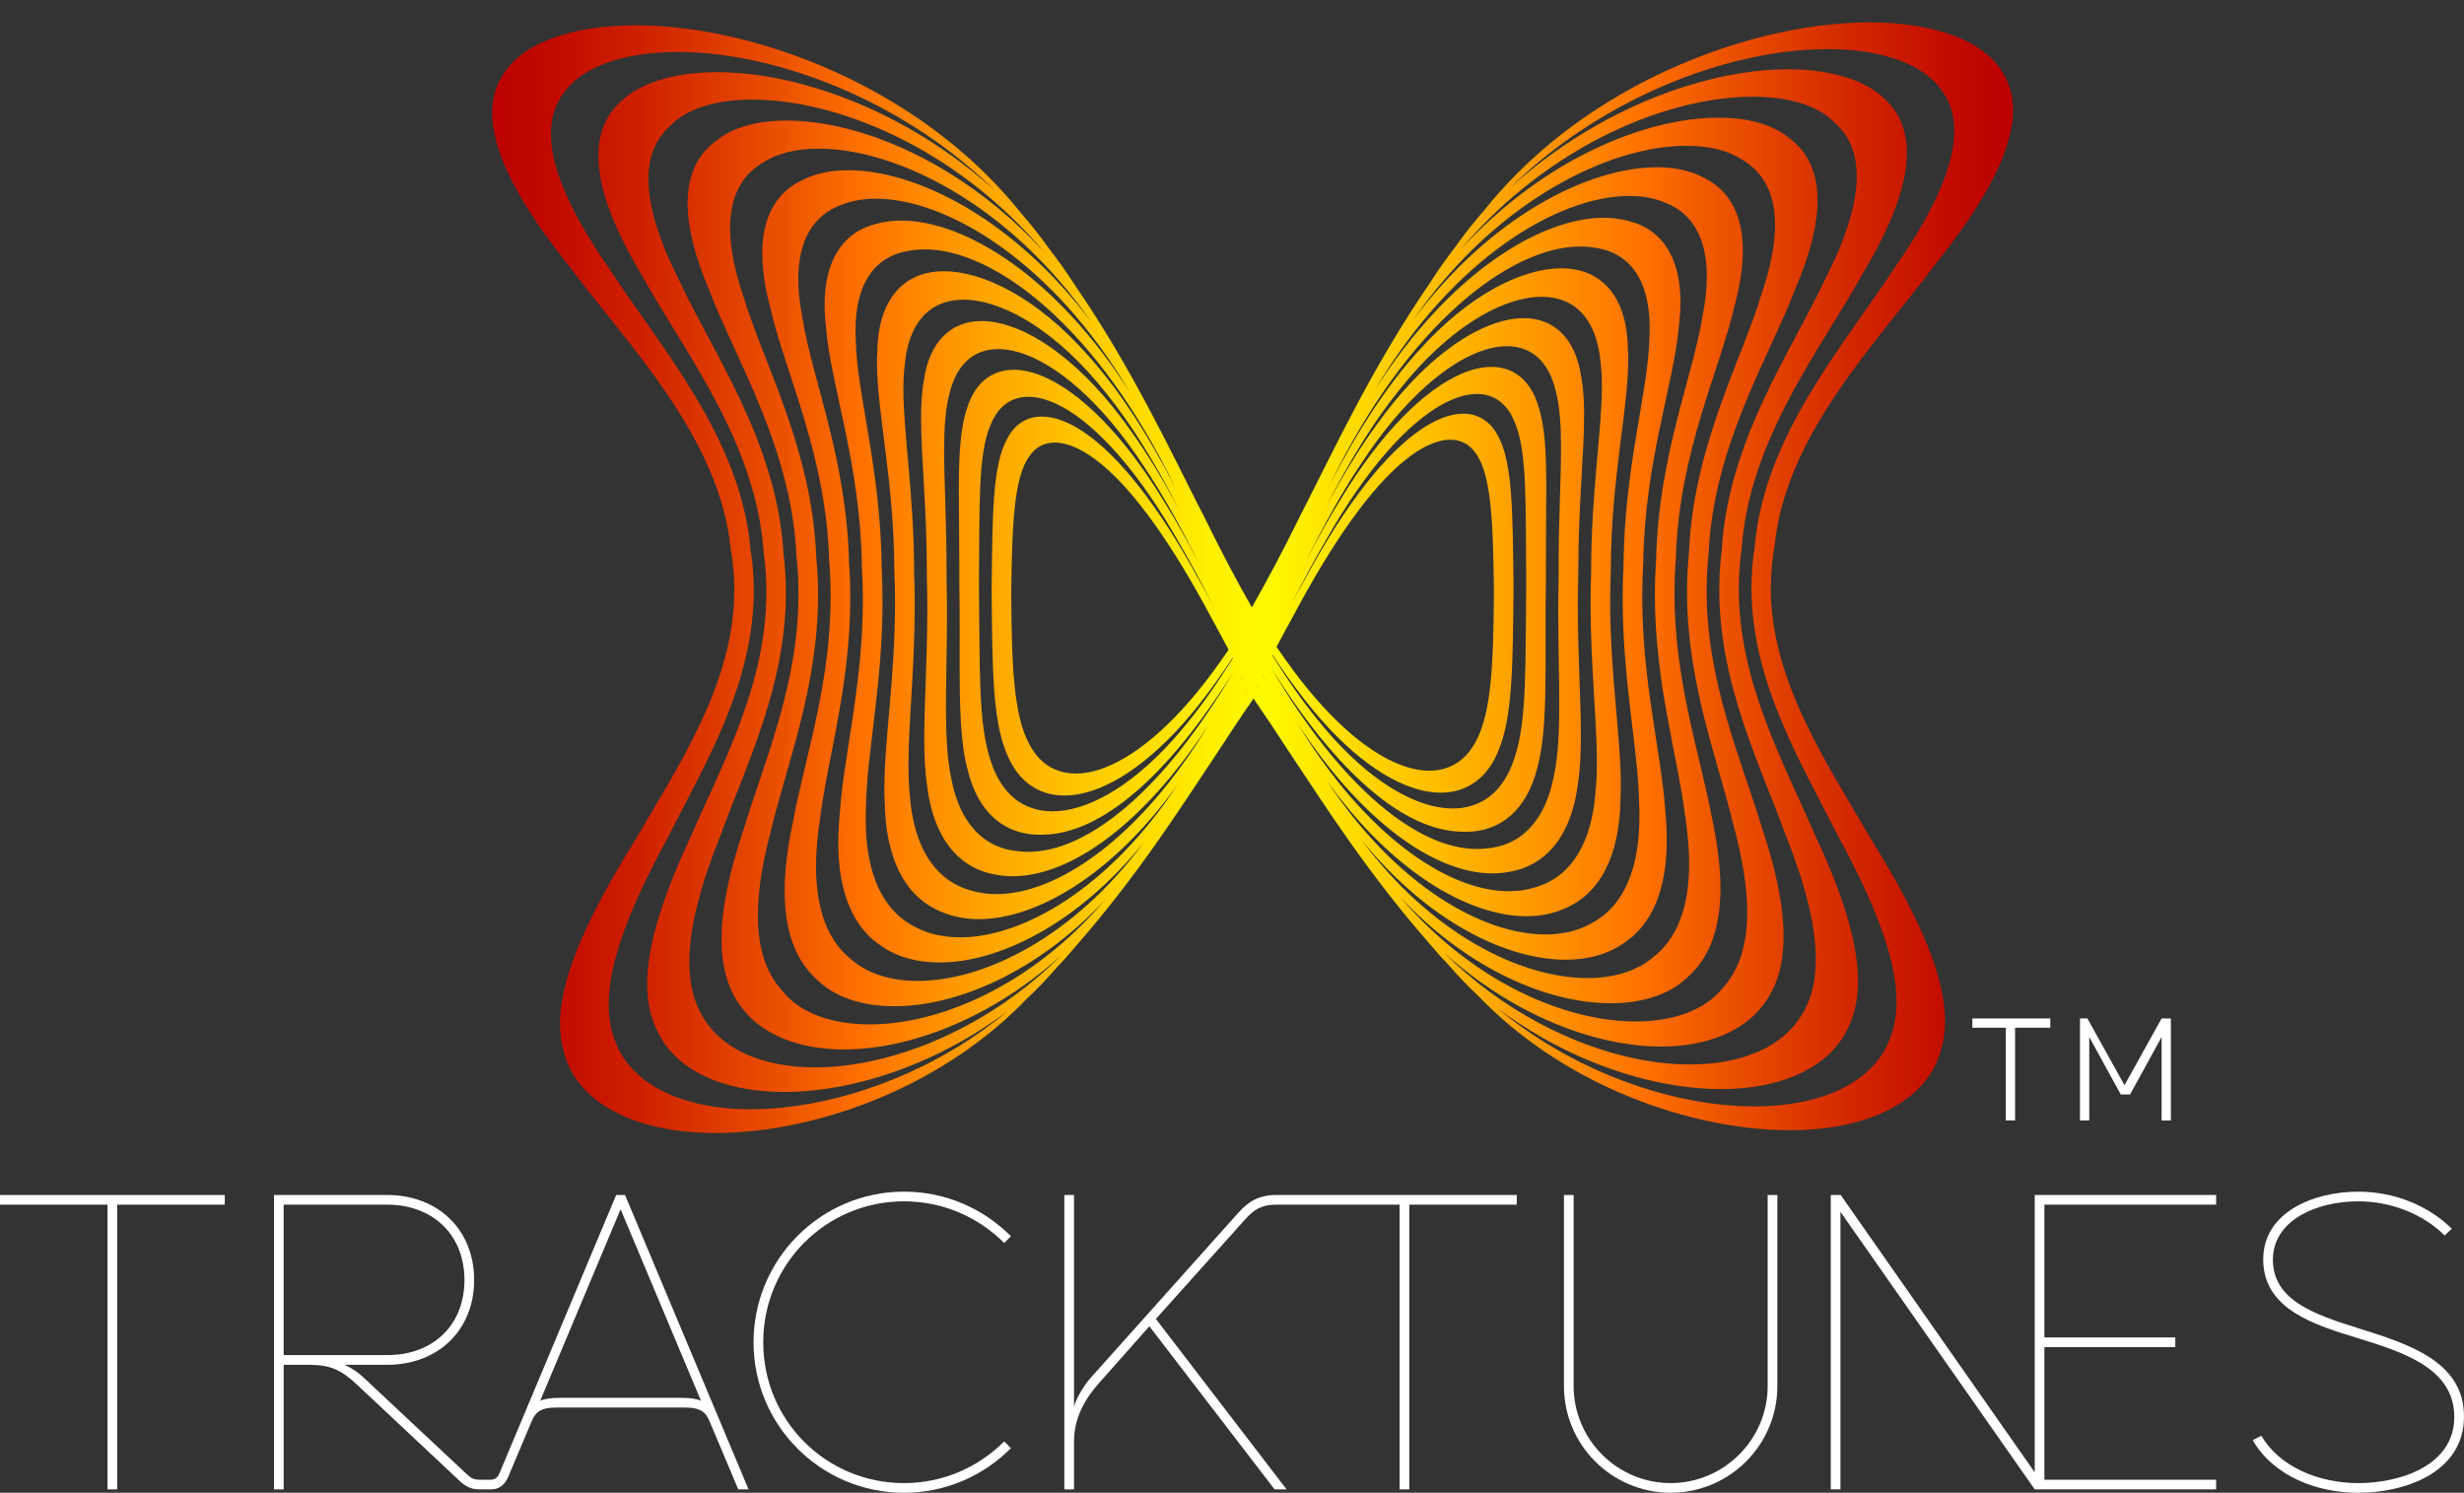 <!-- Generator: Adobe Illustrator 13.0.2, SVG Export Plug-In . SVG Version: 6.00 Build 14948)  -->
<svg xmlns:rdf="http://www.w3.org/1999/02/22-rdf-syntax-ns#" xmlns="http://www.w3.org/2000/svg" version="1.1" xml:space="preserve" height="330.95px" width="546.21px" enable-background="new 0 0 546.209 330.947" y="0px" x="0px" xmlns:cc="http://creativecommons.org/ns#" xmlns:dc="http://purl.org/dc/elements/1.1/" viewBox="0 0 546.209 330.947"><rect x="0" y="0" width="546.209" height="330.947" fill="#333333" stroke="none"/><defs><linearGradient id="linearGradient3452" x1="1409.3" gradientUnits="userSpaceOnUse" x2="1460.5" gradientTransform="matrix(6.578,0,0,6.578,-9161.853,-2938.376)" y1="466.14" y2="466.14"><stop stop-color="#b00" offset="0"/><stop stop-color="#c00900" offset="0.038"/><stop stop-color="#cf2100" offset="0.1"/><stop stop-color="#e64900" offset="0.177"/><stop stop-color="#ff7200" offset="0.247"/><stop stop-color="#ffa000" offset="0.32"/><stop stop-color="#ffd000" offset="0.407"/><stop stop-color="#ffef00" offset="0.473"/><stop stop-color="#fffa00" offset="0.511"/><stop stop-color="#ff7200" offset="0.758"/><stop stop-color="#f15a00" offset="0.799"/><stop stop-color="#d42a00" offset="0.891"/><stop stop-color="#c20b00" offset="0.961"/><stop stop-color="#b00" offset="1"/></linearGradient></defs><path d="M23.838,267.08h-23.839v-2.146h49.824v2.146h-23.84v63.122h-2.145v-63.122z" fill="#FFF"/><path d="m60.736,264.93h25.051c11.384,0,19.316,7.745,19.316,18.849,0,11.056-7.887,18.803-19.316,18.803h-9.469s2.052,0.743,4.199,2.751l22.767,21.32c0.933,0.887,1.585,1.399,2.938,1.399h2.614c0.932,0,1.539-0.56,1.912-1.492l25.846-61.63h1.961l27.384,65.268h-2.286l-6.251-14.835c-0.84-2.005-1.681-3.313-5.598-3.313h-28.458c-3.92,0-4.761,1.309-5.598,3.313l-5.039,11.943c-0.794,1.912-2.054,2.892-3.873,2.892h-2.614c-1.818,0-3.079-0.653-4.524-2.053l-22.619-21.22c-3.406-3.173-5.786-4.338-10.542-4.338h-5.649v27.616h-2.145v-65.267zm25.051,35.504c10.311,0,17.17-6.718,17.17-16.655s-6.905-16.703-17.17-16.703h-22.91v33.358h22.907zm38.443,9.469h26.686c2.006,0,3.498,0.188,4.479,0.653l-17.823-42.454-17.819,42.454c0.976-0.464,2.471-0.653,4.477-0.653z" fill="#FFF"/><path d="m224.1,321.06c-6.064,6.11-14.462,9.889-23.7,9.889-18.426,0-33.358-14.928-33.358-33.354,0-18.431,14.932-33.405,33.358-33.405,9.238,0,17.636,3.778,23.7,9.891l-1.493,1.492c-5.69-5.692-13.529-9.237-22.207-9.237-17.307,0-31.211,13.949-31.211,31.26,0,17.307,13.904,31.212,31.211,31.212,8.678,0,16.517-3.55,22.207-9.241l1.493,1.493z" fill="#FFF"/><path d="m235.94,264.93h2.146v46.934c0.514-2.053,2.427-4.992,3.687-6.391l32.75-36.624c2.238-2.52,4.665-3.919,8.398-3.919h53.324v2.146h-23.841v63.122h-2.145v-63.12h-27.387c-3.172,0-4.897,1.073-6.811,3.221l-19.828,22.111,28.972,37.79h-2.66l-27.757-36.157-11.338,12.786c-3.032,3.452-5.365,7.649-5.365,12.733v10.638h-2.146v-65.268z" fill="#FFF"/><path d="m346.69,264.93h2.147v42.361c0,11.85,9.658,21.51,21.507,21.51,11.804,0,21.506-9.66,21.506-21.51v-42.361h2.146v42.361c0,13.062-10.589,23.652-23.652,23.652s-23.654-10.59-23.654-23.652v-42.361z" fill="#FFF"/><path d="m405.84,264.93h2.194l43.014,61.489v-61.489h40.215v2.146h-38.07v29.439h29.018v2.145h-29.02v29.393h38.068v2.146h-40.215l-43.062-61.534v61.534h-2.146v-65.269z" fill="#FFF"/><path d="m501.28,318.31c4.059,6.904,12.736,10.499,21.508,10.499,8.678,0,21.274-3.55,21.274-14.699,0-10.777-11.478-14.369-21.274-17.401-9.564-2.939-21.087-6.343-21.087-17.494,0-10.357,10.963-15.022,21.087-15.022,8.119,0,15.582,3.171,20.714,8.21l-1.587,1.494c-4.805-4.76-11.895-7.559-19.127-7.559-9.61,0-18.94,4.387-18.94,12.925,0,9.001,9.097,12.128,18.94,15.208,11.149,3.499,23.421,7.37,23.421,19.547,0,12.597-13.344,16.935-23.421,16.935-9.191,0-18.754-3.638-23.42-11.662l1.912-0.981z" fill="#FFF"/><path d="m392.57,130.14c0-3.006,0.263-6.046,0.822-9.157,2.467-24.682,22.63-44.997,35.807-62.62,10.506-13.164,17.038-24.775,17.051-33.958,0-2.993-0.704-5.736-2.204-8.144-4.059-7.118-14.94-11.282-29.583-11.289-5.421,0-11.368,0.572-17.676,1.796-22.341,4.322-49.483,16.972-67.778,39.859-2.283,2.605-4.454,5.342-6.493,8.236-1.895,2.441-3.697,4.993-5.407,7.671-13.038,19.019-21.163,36.748-28.781,51.615-3.737,7.585-7.348,14.427-10.828,20.499-3.375-5.907-6.868-12.545-10.473-19.874-7.624-14.861-15.749-32.596-28.781-51.608-1.71-2.671-3.519-5.223-5.414-7.664-2.046-2.894-4.217-5.644-6.493-8.243-18.288-22.886-45.431-35.531-67.771-39.853-6.315-1.224-12.256-1.796-17.683-1.796-14.644,0.007-25.518,4.171-29.577,11.289-1.5,2.408-2.21,5.151-2.204,8.137,0,9.184,6.532,20.795,17.051,33.952,13.164,17.63,33.34,37.945,35.8,62.62,0.559,3.105,0.816,6.164,0.816,9.164,0.007,20.735-12.335,38.859-21.873,55.305-9.67,15.644-16.742,29.695-16.755,40.918,0,2.184,0.263,4.25,0.835,6.184,2.802,11.105,15.414,18.012,33.623,18.012,1.427,0,2.901-0.039,4.401-0.132,19.986-1.125,46.108-10.328,64.719-29.742,2.25-2.105,4.414-4.355,6.467-6.743,1.388-1.454,2.75-2.96,4.059-4.539,13.756-15.683,22.893-30.09,30.794-41.945,3.138-4.835,6.065-9.236,8.835-13.216,2.638,3.822,5.414,8,8.394,12.585,7.907,11.854,17.038,26.268,30.794,41.951,1.309,1.572,2.664,3.085,4.059,4.533,2.059,2.388,4.217,4.644,6.467,6.75,18.61,19.413,44.741,28.623,64.719,29.742,1.506,0.086,2.98,0.132,4.401,0.132,18.209,0,30.813-6.907,33.623-18.012,0.572-1.934,0.835-4.013,0.835-6.184-0.007-11.216-7.072-25.274-16.749-40.918-9.552-16.453-21.9-34.57-21.893-55.312zm-109.59,13.282c1.25-2.381,2.48-4.671,3.704-6.875,8.901-16.749,17.21-28.301,24.426-34.228,3.921-3.276,7.513-4.848,10.401-4.835,2.375,0.007,4.296,1.026,5.697,3.112,3.309,4.651,3.796,14.743,3.954,30.438-0.092,15.703-0.513,26.722-3.894,33.116-2.243,4.447-5.855,6.704-10.414,6.71-1.974,0.007-4.118-0.421-6.421-1.309-7.605-2.888-16.683-10.776-25.669-23.584-0.592-0.822-1.191-1.671-1.783-2.546zm-0.921,1.73c1.921,2.914,3.822,5.631,5.736,8.131,9.269,12.426,18.788,19.663,26.774,21.788,1.677,0.447,3.289,0.664,4.815,0.664,5.769,0.013,10.348-3.237,12.749-9.236,3.256-7.631,3.21-19.597,3.381-36.234-0.204-16.637-0.151-27.656-3.454-33.642-1.651-3.204-4.375-4.914-7.684-4.907-2.835,0-6.072,1.21-9.546,3.612-7.572,5.184-16.289,16.051-25.189,32.425-1.125,1.98-2.25,4.059-3.381,6.19,2.625-5.157,5.157-9.914,7.697-14.236,8.967-15.841,18.111-25.834,25.696-30.018,2.842-1.585,5.46-2.342,7.737-2.342,3.769,0.007,6.657,2.039,8.322,6.118,2.927,6.598,2.441,18.538,2.618,36.043-0.237,17.512,0.243,30.367-2.651,38.668-2.349,7.269-7.171,11.045-13.63,11.065-0.888,0-1.796-0.066-2.737-0.217-7.828-1.184-17.67-7.526-27.162-19.374-3.401-4.131-6.756-8.96-10.151-14.394,0-0.026,0.066-0.066,0.066-0.105zm-3.033,5.796c0.066,0.072,0.092,0.145,0.138,0.217-0.066-0.066-0.092-0.132-0.138-0.204v-0.013zm-2.724,0.638c-0.066,0.072-0.092,0.138-0.132,0.21,0.066-0.072,0.092-0.145,0.132-0.21zm-3.947-7.526c-0.592,0.868-1.191,1.717-1.789,2.546-8.986,12.802-18.065,20.689-25.669,23.577-2.289,0.882-4.441,1.309-6.414,1.309-4.559-0.007-8.164-2.256-10.414-6.704-3.388-6.401-3.809-17.42-3.901-33.123,0.164-15.697,0.651-25.794,3.96-30.438,1.401-2.085,3.309-3.105,5.69-3.105,2.888-0.007,6.473,1.559,10.401,4.835,7.216,5.927,15.532,17.479,24.432,34.221,1.217,2.197,2.441,4.493,3.704,6.881zm-6.671-15.677c-8.901-16.374-17.617-27.235-25.189-32.419-3.467-2.414-6.717-3.612-9.546-3.612-3.309-0.007-6.032,1.691-7.684,4.908-3.302,5.986-3.256,16.999-3.447,33.642,0.171,16.631,0.118,28.61,3.375,36.228,2.401,6.006,6.98,9.256,12.755,9.236,1.526,0,3.138-0.211,4.809-0.664,7.986-2.125,17.512-9.361,26.781-21.782,1.914-2.506,3.816-5.23,5.73-8.144,0,0.033,0,0.072,0.066,0.112-3.401,5.434-6.75,10.262-10.144,14.394-9.493,11.848-19.334,18.183-27.162,19.374-0.941,0.138-1.855,0.211-2.737,0.211-6.467-0.013-11.275-3.789-13.637-11.065-2.881-8.296-2.408-21.15-2.645-38.662,0.178-17.512-0.309-29.452,2.618-36.043,1.664-4.079,4.546-6.111,8.322-6.125,2.27,0,4.888,0.757,7.73,2.342,7.585,4.184,16.722,14.177,25.696,30.018,2.539,4.316,5.072,9.072,7.697,14.229-1.131-2.118-2.256-4.197-3.375-6.177zm-91.907,117.14c-2.533,0.27-4.973,0.401-7.315,0.401-15.703,0-26.748-5.829-30.09-15.104-0.987-2.467-1.441-5.177-1.441-8.118-0.007-9.908,5.223-22.466,12.848-36.517,8.098-16.097,19.301-34.195,19.315-55.206,0-2.987-0.224-6.032-0.717-9.104-2.125-24.952-20.222-45.148-31.274-62.265-8.17-11.723-12.993-22.005-12.979-29.958,0-3.539,0.941-6.611,2.954-9.217,3.98-5.552,13.091-8.921,25.17-8.914,6.092,0,12.927,0.849,20.229,2.684,16.275,4.085,34.879,13.164,50.023,27.985-12.236-11.065-26.104-18.413-38.773-22.393-8.23-2.599-15.966-3.802-22.736-3.802-10.085,0.007-18.025,2.651-22.235,7.381-2.816,2.974-4.125,6.763-4.125,11.164,0,7.342,3.585,16.42,9.789,26.748,9.223,16.696,25.13,36.55,26.86,61.074,0.414,2.993,0.618,5.94,0.618,8.835,0.007,20.663-9.921,38.464-16.749,54.227-5.829,12.453-9.683,23.584-9.69,32.702,0,3.941,0.73,7.513,2.329,10.624,3.987,8.375,14.282,13.347,28.031,13.347,3.184,0,6.559-0.263,10.085-0.822,12.335-1.914,26.61-7.454,39.392-17.045-15.525,12.907-34.228,19.703-49.529,21.294zm19.301-10.249c-4.375,0.928-8.526,1.368-12.374,1.368-11.723,0-20.637-4.079-24.709-10.894-2.197-3.454-3.191-7.638-3.191-12.473,0-7.861,2.645-17.426,6.933-28.13,5.579-15.302,14.473-32.971,14.473-53.726,0-2.855-0.158-5.769-0.526-8.704-1.434-24.577-15.551-44.233-22.999-60.305-4.48-8.769-6.947-16.466-6.947-22.67,0-5.046,1.605-9.078,5.072-12.065,3.526-3.598,9.934-5.598,17.985-5.592,18.268-0.007,44.819,10.236,64.969,34.116-18.597-20.446-41.386-29.465-57.377-29.472-6.519,0-11.947,1.5-15.479,4.388-4.421,3.131-6.493,7.934-6.48,13.953,0,5.487,1.691,12.013,4.822,19.354,5.927,15.571,18.176,34.754,19.308,58.832,0.309,2.862,0.441,5.657,0.441,8.407,0.007,20.354-7.769,37.629-12.262,52.529-3.006,8.993-4.796,17.091-4.796,24.011,0,6.013,1.349,11.144,4.447,15.137,4.362,5.947,12.512,9.328,22.716,9.328,4.546,0,9.519-0.671,14.756-2.092,10.789-2.914,22.742-9.091,33.399-18.775-12.96,12.973-28.649,20.624-42.181,23.472zm-0.322-8.164c-8.519,0-15.433-2.592-19.249-7.328-3.809-4.118-5.5-9.828-5.5-16.867,0-5.664,1.092-12.177,3.052-19.367,3.441-14.341,10.282-31.366,10.282-51.628,0-2.704-0.118-5.46-0.388-8.249-0.895-23.946-11.585-42.813-16.051-57.634-2.02-5.842-3.059-11.045-3.059-15.485,0.007-6.723,2.362-11.651,7.355-14.551,3.046-1.987,7.269-3.039,12.269-3.039,16.716-0.013,41.945,11.782,60.562,38.583-17.407-23.235-39.096-33.8-53.983-33.813-3.888,0-7.315,0.724-10.078,2.138-6.072,2.789-9.012,8.512-8.993,16.335,0,3.605,0.612,7.677,1.809,12.13,3.25,14.282,12.361,32.55,13.025,55.93,0.23,2.697,0.322,5.348,0.322,7.947,0.007,19.788-5.888,36.326-8.394,50.207-1.171,5.486-1.802,10.552-1.802,15.104,0,8.388,2.145,15.104,7.046,19.545,3.908,3.947,10.019,6.019,17.275,6.019,13.683-0.007,31.498-7.348,46.654-23.525-16.361,19.13-36.813,27.564-52.154,27.551zm10.683-9.637c-5.848,0-10.828-1.539-14.354-4.454-5.618-4.25-8.19-11.407-8.19-20.933,0-3.276,0.309-6.829,0.895-10.644,1.638-13.203,6.697-29.373,6.697-48.931,0-2.533-0.092-5.118-0.283-7.743-0.487-23.077-8.256-40.925-10.335-54.351-0.612-3.092-0.908-5.934-0.908-8.526,0-8.592,3.263-14.268,9.795-16.565,2.151-0.835,4.644-1.276,7.401-1.276,15.381-0.013,38.912,13.473,56.378,43.016-16.492-25.899-36.682-38.148-50.733-38.168-1.934,0-3.75,0.237-5.421,0.691-7.624,1.835-11.604,8.296-11.585,18.005,0,1.691,0.118,3.487,0.349,5.355,1.099,12.841,7.591,30.005,7.901,52.43,0.151,2.552,0.23,5.046,0.23,7.486,0,18.992-4.23,34.596-5.105,47.279-0.224,2.296-0.342,4.506-0.342,6.598-0.007,10.881,3.125,18.999,9.953,23.255,3.342,2.243,7.624,3.388,12.459,3.388,13.197-0.007,30.656-8.486,45.392-26.709-15.67,21.222-35.616,30.8-50.194,30.794zm9.315-9.677c-3.71,0-7.039-0.763-9.828-2.263-7.394-3.697-11.019-11.999-11.019-23.913,0-0.888,0-1.796,0.066-2.737,0.171-11.92,3.658-27.018,3.658-45.609,0-2.381-0.066-4.809-0.184-7.295-0.184-21.965-5.526-38.596-5.736-50.49-0.066-0.77-0.066-1.526-0.066-2.256,0-10.44,4.309-16.591,12.183-17.676,1.026-0.178,2.085-0.263,3.184-0.263,15.302-0.046,38.287,17.031,55.516,52.805-6.2-12.087-12.71-21.981-19.46-29.447-11.23-12.684-23.15-18.499-31.78-18.512-0.237,0-0.454,0-0.678,0.007-8.874,0.289-14.058,6.94-14.144,18.104-0.066,0.691-0.066,1.401-0.066,2.118,0.007,11.118,3.802,26.321,3.855,46.286,0.112,2.428,0.151,4.796,0.151,7.112,0,16.571-2.362,30.169-2.362,41.096,0,0.888,0.007,1.763,0.066,2.612,0.138,12.723,4.447,21.538,12.874,24.801,2.408,0.993,5.085,1.5,7.98,1.5,12.815-0.013,29.728-9.762,44.214-29.998-15.269,23.229-34.511,34.064-48.405,34.037zm8.118-9.572c-1.987,0-3.868-0.27-5.638-0.796-8.072-2.256-12.782-9.729-13.585-21.518-0.184-2.006-0.27-4.125-0.27-6.375,0-9.493,1.381-21.183,1.388-35.182,0-2.296,0-4.658-0.132-7.052v-0.197c0-17.387-2.388-30.899-2.375-40.826,0-1.816,0.079-3.519,0.263-5.098,0.816-9.624,5.526-14.716,13.078-14.743,0.414,0,0.835,0.013,1.27,0.053,8.23,0.592,19.683,7.157,30.386,20.729,5.598,6.92,11.006,15.703,16.334,26.162-3.743-7.013-7.48-13.183-11.322-18.44-10.171-14.288-21.071-21.886-29.485-23.459-1.118-0.204-2.184-0.303-3.197-0.303-6.829-0.02-11.532,4.651-12.755,12.92-0.48,2.526-0.651,5.388-0.651,8.598,0,8.749,1.283,20.084,1.283,34.234,0,0.355-0.007,0.691-0.007,1.066,0.079,2.447,0.105,4.822,0.105,7.131,0,11.032-0.678,20.512-0.678,28.505,0,3.934,0.164,7.513,0.651,10.73,1.368,11.111,6.736,18.111,15.189,19.545,1.224,0.243,2.493,0.362,3.789,0.362,12.651-0.026,28.781-11.209,43.306-33.399-15.236,25.143-33.55,37.379-46.95,37.353zm7.046-9.374c-0.572,0-1.145-0.026-1.71-0.086-8.026-0.526-13.466-6.157-15.348-16.236-0.934-4.414-1.164-9.677-1.164-15.795,0-5.973,0.217-12.749,0.217-20.373,0-2.48,0-5.039-0.086-7.677v-2.197c0-10.578-0.533-19.4-0.533-26.531,0-5.013,0.263-9.184,1.151-12.545,1.533-6.625,5.388-10.006,10.835-10.019,1.46,0,3.039,0.25,4.717,0.75,7.947,2.401,18.157,10.723,27.748,25.511,4.066,6.065,8.039,13.243,12.124,21.4-2.552-4.894-5.052-9.407-7.578-13.473-9.276-15.414-18.979-24.695-26.998-28.103-2.342-1-4.552-1.5-6.572-1.5-4.914-0.013-8.651,2.993-10.335,8.499-1.552,4.487-1.829,10.604-1.835,18.472,0,4.756,0.105,10.151,0.105,16.209v4.269c0.066,3.552,0.079,6.933,0.079,10.144,0,2.599-0.007,5.079-0.007,7.454,0,9.835,0.158,17.769,1.835,23.893,2.25,9.085,7.993,14.164,15.88,14.144,0.276,0,0.553-0.007,0.822-0.013,12.696-0.178,27.564-12.755,42.287-36.313-15.545,26.531-32.511,40.155-45.629,40.116zm47.569-38.839c0.007,0.013,0.007,0.026,0.007,0.033-0.599,1.006-1.204,2.039-1.829,3.085,0.625-1.053,1.224-2.085,1.822-3.118zm-0.507,5.098c0.585-0.928,1.171-1.842,1.737-2.743,0.007,0.013,0,0.026,0,0.039-0.322,0.5-0.651,1-0.974,1.506-0.263,0.395-0.526,0.803-0.783,1.197zm1.368-0.691c0-0.033,0.066-0.059,0.066-0.086,0.257-0.395,0.5-0.757,0.75-1.138v0.013c-0.263,0.395-0.526,0.809-0.803,1.21zm0.921-0.007c0.066-0.072,0.099-0.138,0.138-0.217-0.066,0.079-0.079,0.145-0.138,0.217zm0.901-1.835c0.007,0,0.007-0.007,0.007-0.013,0.25,0.388,0.493,0.75,0.743,1.145,0,0.026,0.066,0.053,0.066,0.079-0.263-0.408-0.539-0.816-0.803-1.21zm1.395,0.704c-0.329-0.507-0.658-1-0.974-1.5,0.007-0.013,0-0.033,0-0.046,0.572,0.895,1.151,1.809,1.737,2.743-0.257-0.395-0.52-0.803-0.783-1.197zm0.263-3.868v-0.026c0.599,1.02,1.197,2.053,1.802,3.118-0.605-1.053-1.217-2.079-1.816-3.092zm44.24,34.991c0.276,0.007,0.546,0.013,0.829,0.013,7.887,0.02,13.624-5.059,15.874-14.137,1.684-6.131,1.835-14.058,1.842-23.9v-7.454c0-3.204,0-6.585,0.079-10.144-0.007-1.46-0.007-2.881-0.007-4.269,0-6.052,0.092-11.453,0.092-16.203,0-7.868-0.283-13.979-1.829-18.472-1.684-5.506-5.427-8.506-10.335-8.499-2.02,0-4.23,0.493-6.572,1.5-8.019,3.414-17.716,12.696-26.992,28.103-2.526,4.066-5.032,8.585-7.578,13.473,4.085-8.157,8.052-15.328,12.111-21.387,9.598-14.789,19.801-23.116,27.754-25.518,1.671-0.507,3.256-0.757,4.717-0.757,5.447,0.013,9.309,3.401,10.835,10.025,0.882,3.362,1.151,7.539,1.151,12.545,0,7.125-0.533,15.953-0.533,26.531,0,0.724,0,1.46,0.007,2.204-0.066,2.638-0.086,5.204-0.086,7.677,0,7.611,0.224,14.4,0.224,20.367,0,6.131-0.237,11.388-1.171,15.801-1.881,10.085-7.322,15.716-15.348,16.242-0.566,0.046-1.138,0.079-1.71,0.079-13.124,0.039-30.09-13.578-45.629-40.136,14.729,23.558,29.596,36.129,42.287,36.313zm6.743,9.236c1.302,0,2.572-0.125,3.796-0.362,8.453-1.434,13.828-8.434,15.183-19.545,0.5-3.23,0.658-6.802,0.658-10.736,0-8-0.678-17.473-0.678-28.505,0-2.309,0-4.691,0.105-7.138v-1.059c0-14.157,1.283-25.492,1.283-34.241,0-3.204-0.171-6.065-0.651-8.598-1.23-8.276-5.927-12.94-12.749-12.92-1.02,0-2.079,0.105-3.197,0.309-8.414,1.566-19.315,9.164-29.478,23.452-3.842,5.263-7.585,11.427-11.328,18.44,5.335-10.447,10.736-19.235,16.341-26.162,10.703-13.565,22.15-20.143,30.386-20.729,0.434-0.033,0.855-0.046,1.27-0.046,7.558,0.026,12.262,5.118,13.078,14.736,0.184,1.592,0.27,3.276,0.27,5.098,0,9.921-2.375,23.432-2.375,40.826v0.197c-0.099,2.401-0.132,4.756-0.132,7.052,0.007,14.005,1.388,25.696,1.388,35.188,0,2.243-0.079,4.368-0.27,6.368-0.803,11.795-5.513,19.275-13.598,21.525-1.756,0.533-3.638,0.796-5.631,0.796-13.394,0.033-31.721-12.196-46.957-37.346,14.506,22.189,30.63,33.366,43.286,33.399zm7.572,9.493c2.894,0,5.572-0.5,7.973-1.506,8.434-3.263,12.742-12.072,12.881-24.801,0-0.842,0.066-1.717,0.066-2.605,0-10.933-2.362-24.531-2.362-41.102,0-2.309,0.066-4.677,0.145-7.105,0.066-19.966,3.855-35.169,3.855-46.286,0-0.724,0-1.434-0.066-2.125-0.099-11.17-5.276-17.815-14.151-18.104-0.217,0-0.447-0.007-0.678-0.007-8.644,0.007-20.551,5.835-31.781,18.512-6.756,7.46-13.269,17.36-19.459,29.459,17.236-35.774,40.214-52.845,55.516-52.805,1.099,0,2.164,0.086,3.177,0.263,7.881,1.085,12.163,7.236,12.196,17.676,0,0.737,0,1.487-0.066,2.263-0.204,11.894-5.552,28.518-5.736,50.49-0.138,2.474-0.184,4.914-0.184,7.289,0,18.591,3.48,33.695,3.651,45.609,0.066,0.947,0.066,1.849,0.066,2.743-0.007,11.92-3.625,20.209-11.019,23.906-2.783,1.506-6.118,2.276-9.835,2.276-13.887,0.013-33.13-10.822-48.411-34.044,14.493,20.236,31.405,29.985,44.227,30.005zm8.69,9.637c4.842,0,9.124-1.145,12.459-3.394,6.835-4.25,9.966-12.368,9.953-23.248,0-2.092-0.118-4.302-0.342-6.598-0.882-12.683-5.105-28.287-5.098-47.279,0-2.441,0.066-4.934,0.224-7.48,0.309-22.439,6.796-39.596,7.901-52.437,0.23-1.875,0.355-3.671,0.355-5.348,0-9.716-3.973-16.176-11.585-18.012-1.671-0.46-3.493-0.697-5.421-0.697-14.052,0.026-34.241,12.282-50.733,38.175,17.473-29.544,40.984-43.03,56.378-43.01,2.763,0,5.25,0.428,7.408,1.263,6.532,2.303,9.776,7.98,9.789,16.571,0,2.592-0.296,5.44-0.901,8.526-2.079,13.42-9.855,31.274-10.335,54.345-0.191,2.625-0.276,5.21-0.276,7.75,0,19.551,5.059,35.728,6.697,48.931,0.585,3.802,0.895,7.361,0.895,10.637,0,9.519-2.566,16.683-8.183,20.926-3.526,2.914-8.499,4.447-14.354,4.447-14.584,0.013-34.524-9.565-50.207-30.78,14.723,18.229,32.189,26.709,45.379,26.715zm9.979,9.664c7.256,0,13.367-2.066,17.282-6.013,4.908-4.441,7.052-11.151,7.052-19.538,0-4.552-0.632-9.611-1.802-15.104-2.513-13.874-8.401-30.419-8.394-50.214,0-2.592,0.092-5.237,0.316-7.947,0.671-23.373,9.782-41.649,13.032-55.93,1.197-4.46,1.809-8.519,1.809-12.13,0-7.822-2.921-13.545-8.999-16.335-2.756-1.414-6.19-2.138-10.072-2.138-14.887,0.013-36.576,10.578-53.983,33.813,18.617-26.794,43.852-38.596,60.562-38.576,5,0,9.223,1.046,12.276,3.039,4.987,2.901,7.348,7.822,7.355,14.551,0,4.441-1.046,9.65-3.066,15.485-4.467,14.828-15.157,33.695-16.052,57.641-0.276,2.789-0.395,5.539-0.395,8.236,0,20.269,6.855,37.3,10.282,51.628,1.96,7.197,3.059,13.709,3.052,19.367,0,7.046-1.691,12.749-5.493,16.867-3.822,4.73-10.736,7.335-19.249,7.328-15.348,0.007-35.794-8.421-52.174-27.564,15.17,16.196,32.991,23.531,46.661,23.531zm-36.997-11.275c10.67,9.683,22.617,15.854,33.406,18.775,5.237,1.414,10.204,2.092,14.756,2.092,10.204,0,18.347-3.381,22.716-9.328,3.092-4.006,4.454-9.137,4.447-15.144,0-6.92-1.783-15.019-4.789-24.005-4.493-14.907-12.276-32.176-12.269-52.529,0-2.75,0.138-5.552,0.447-8.414,1.131-24.077,13.38-43.254,19.315-58.818,3.131-7.348,4.815-13.874,4.822-19.361,0-6.019-2.059-10.828-6.486-13.966-3.526-2.875-8.954-4.375-15.472-4.375-15.999,0-38.78,9.025-57.384,29.465,20.156-23.873,46.714-34.122,64.976-34.109,8.052-0.007,14.466,2,17.985,5.592,3.467,2.987,5.065,7.026,5.072,12.065,0,6.204-2.467,13.9-6.947,22.67-7.441,16.065-21.551,35.721-22.992,60.305-0.368,2.941-0.539,5.855-0.539,8.704,0.007,20.755,8.901,38.425,14.486,53.726,4.276,10.71,6.927,20.269,6.927,28.136,0,4.829-0.987,9.019-3.197,12.473-4.066,6.815-12.979,10.887-24.695,10.887-3.855,0.007-8-0.434-12.374-1.362-13.539-2.849-29.228-10.486-42.208-23.478zm51.358,29.472c3.526,0.553,6.901,0.822,10.091,0.822h0.007c13.756,0,24.051-4.967,28.044-13.341,1.605-3.112,2.322-6.684,2.322-10.624-0.007-9.118-3.848-20.249-9.683-32.702-6.815-15.762-16.749-33.563-16.742-54.233,0-2.888,0.197-5.835,0.618-8.835,1.724-24.525,17.637-44.385,26.86-61.074,6.204-10.328,9.776-19.407,9.782-26.742,0-4.401-1.303-8.197-4.118-11.17-4.217-4.723-12.157-7.368-22.235-7.375-6.769,0-14.506,1.197-22.749,3.802-12.657,3.98-26.537,11.328-38.767,22.393,15.144-14.821,33.748-23.906,50.016-27.985,7.302-1.835,14.137-2.684,20.236-2.684,12.078-0.007,21.183,3.362,25.176,8.921,2.006,2.605,2.947,5.677,2.947,9.217,0,7.953-4.802,18.229-12.979,29.952-11.045,17.117-29.15,37.313-31.268,62.272-0.493,3.072-0.717,6.111-0.717,9.104,0,21.011,11.216,39.109,19.315,55.206,7.618,14.052,12.854,26.603,12.848,36.517,0,2.947-0.454,5.664-1.447,8.111-3.335,9.283-14.381,15.111-30.09,15.111-2.335,0-4.776-0.132-7.309-0.395-15.302-1.592-34.004-8.388-49.523-21.307,12.762,9.585,27.038,15.124,39.365,17.038z" fill="url(#linearGradient3452)"/><g fill="#FFF" transform="matrix(4.112,0,0,4.112,-1300.911,-2941.68)"><path fill="#FFF" d="m424.6,770.8h-1.9v-0.5h4.2v0.5h-1.9v5h-0.5v-5zm3.8-0.5h0.5l2,3.6,2-3.6h0.5v5.5h-0.5v-4.5l-1.7,3.1h-0.5l-1.7-3.1v4.5h-0.5v-5.5h-0.1z"/></g></svg>
